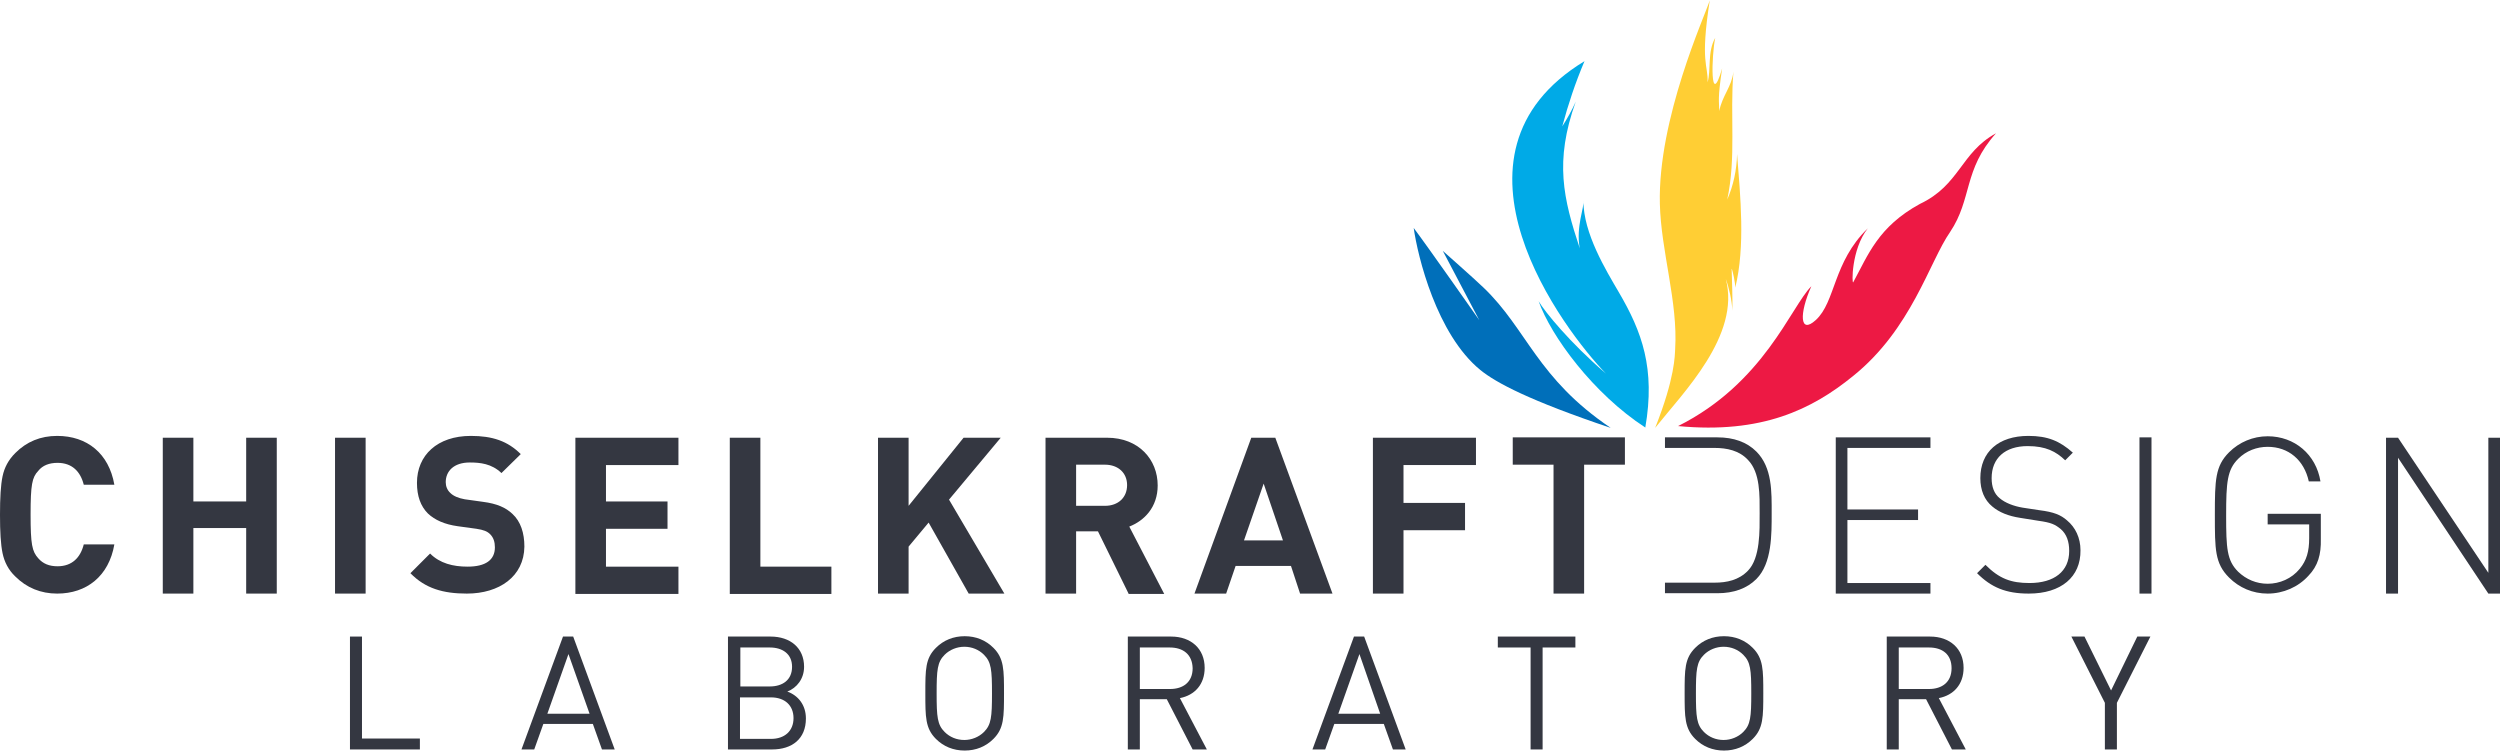 <?xml version="1.0" encoding="utf-8"?>
<!-- Generator: Adobe Illustrator 22.0.0, SVG Export Plug-In . SVG Version: 6.00 Build 0)  -->
<svg version="1.1" id="Layer_1" xmlns="http://www.w3.org/2000/svg" xmlns:xlink="http://www.w3.org/1999/xlink" x="0px" y="0px"
	 viewBox="0 0 686.5 206.1" style="enable-background:new 0 0 686.5 206.1;" xml:space="preserve">
<style type="text/css">
	.st0{fill:#343741;}
	.st1{fill-rule:evenodd;clip-rule:evenodd;fill:#006FBA;}
	.st2{fill-rule:evenodd;clip-rule:evenodd;fill:#FFCE34;}
	.st3{fill-rule:evenodd;clip-rule:evenodd;fill:#00AAE7;}
	.st4{fill-rule:evenodd;clip-rule:evenodd;fill:#ED1944;}
</style>
<g id="XMLID_8_">
	<g id="XMLID_390_">
		<g id="XMLID_722_">
			<g id="XMLID_723_">
				<g id="XMLID_724_">
					<path class="st0" d="M15.7,163c-4.5,0-8.4-1.6-11.5-4.7c-1.9-1.8-3-4-3.5-6.4C0.2,149.5,0,146,0,141.4c0-4.7,0.2-8.2,0.7-10.6
						c0.5-2.4,1.6-4.5,3.5-6.4c3.1-3.1,6.9-4.7,11.5-4.7c8.2,0,14.2,4.8,15.7,13.4h-8.4c-0.9-3.6-3.2-6-7.2-6
						c-2.3,0-4.1,0.7-5.3,2.2c-1.7,1.8-2.1,3.8-2.1,12s0.4,10.1,2.1,12c1.3,1.5,3,2.2,5.3,2.2c4,0,6.3-2.4,7.2-6h8.4
						C29.9,158.2,23.8,163,15.7,163z"/>
				</g>
			</g>
		</g>
		<g id="XMLID_718_">
			<g id="XMLID_719_">
				<g id="XMLID_720_">
					<path class="st0" d="M67.6,163V145H53.1V163h-8.4v-42.8h8.4v17.5h14.5v-17.5h8.4V163H67.6z"/>
				</g>
			</g>
		</g>
		<g id="XMLID_714_">
			<g id="XMLID_715_">
				<g id="XMLID_716_">
					<path class="st0" d="M92,163v-42.8h8.4V163H92z"/>
				</g>
			</g>
		</g>
		<g id="XMLID_710_">
			<g id="XMLID_711_">
				<g id="XMLID_712_">
					<path class="st0" d="M128.2,163c-6.5,0-11.4-1.4-15.5-5.6l5.4-5.4c2.7,2.7,6.3,3.6,10.3,3.6c4.9,0,7.5-1.8,7.5-5.3
						c0-1.5-0.4-2.7-1.3-3.6c-0.8-0.8-1.8-1.2-3.8-1.5l-5.1-0.7c-3.6-0.5-6.3-1.7-8.2-3.5c-2-2-3-4.8-3-8.4
						c0-7.6,5.6-12.9,14.8-12.9c5.9,0,10.1,1.4,13.7,5l-5.3,5.2c-2.7-2.6-5.9-2.9-8.7-2.9c-4.4,0-6.6,2.4-6.6,5.4
						c0,1.1,0.4,2.2,1.3,3c0.8,0.8,2.2,1.4,3.9,1.7l5,0.7c3.9,0.5,6.3,1.6,8.1,3.3c2.3,2.1,3.3,5.3,3.3,9
						C143.9,158.3,137.1,163,128.2,163z"/>
				</g>
			</g>
		</g>
		<g id="XMLID_706_">
			<g id="XMLID_707_">
				<g id="XMLID_708_">
					<path class="st0" d="M158,163v-42.8h28.3v7.5h-19.9v10h16.9v7.5h-16.9v10.4h19.9v7.5H158z"/>
				</g>
			</g>
		</g>
		<g id="XMLID_702_">
			<g id="XMLID_703_">
				<g id="XMLID_704_">
					<path class="st0" d="M200.4,163v-42.8h8.4v35.4h19.5v7.5H200.4z"/>
				</g>
			</g>
		</g>
		<g id="XMLID_698_">
			<g id="XMLID_699_">
				<g id="XMLID_700_">
					<path class="st0" d="M266,163l-11-19.5l-5.5,6.6V163h-8.4v-42.8h8.4v18.7l15.1-18.7h10.2l-14.2,17l15.2,25.8H266z"/>
				</g>
			</g>
		</g>
		<g id="XMLID_693_">
			<g id="XMLID_694_">
				<g id="XMLID_695_">
					<path class="st0" d="M309.9,163l-8.4-17.1h-6V163h-8.4v-42.8H304c8.7,0,13.9,6,13.9,13.1c0,6-3.7,9.7-7.8,11.3l9.6,18.5H309.9z
						 M303.4,127.6h-7.9v11.3h7.9c3.7,0,6.1-2.3,6.1-5.7C309.5,129.9,307.1,127.6,303.4,127.6z"/>
				</g>
			</g>
		</g>
		<g id="XMLID_688_">
			<g id="XMLID_689_">
				<g id="XMLID_690_">
					<path class="st0" d="M357,163l-2.5-7.6h-15.2l-2.6,7.6h-8.7l15.6-42.8h6.6l15.7,42.8H357z M347,132.8l-5.4,15.6h10.7L347,132.8
						z"/>
				</g>
			</g>
		</g>
		<g id="XMLID_680_">
			<g id="XMLID_681_">
				<g id="XMLID_682_">
					<path class="st0" d="M385.4,127.6v10.5h16.9v7.5h-16.9V163H377v-42.8h28.3v7.5H385.4z"/>
				</g>
			</g>
		</g>
		<g id="XMLID_670_">
			<g id="XMLID_677_">
				<g id="XMLID_678_">
					<path class="st0" d="M435,127.6V163h-8.4v-35.4h-11.2v-7.5h30.8v7.5H435z"/>
				</g>
			</g>
		</g>
		<g id="XMLID_410_">
			<g id="XMLID_411_">
				<g id="XMLID_412_">
					<path class="st0" d="M504.1,120.1h26v2.9h-22.8v16.9h19.4v2.9h-19.4v17.3h22.8v2.9h-26V120.1z"/>
				</g>
			</g>
		</g>
		<g id="XMLID_406_">
			<g id="XMLID_407_">
				<g id="XMLID_408_">
					<path class="st0" d="M557.1,163c-6.3,0-10.3-1.7-14.2-5.6l2.3-2.3c3.8,3.8,7,5,12.1,5c6.8,0,10.9-3.2,10.9-8.8
						c0-2.6-0.7-4.6-2.3-6c-1.6-1.3-2.6-1.8-6.2-2.3l-5-0.8c-3.2-0.5-5.7-1.5-7.6-3.1c-2.2-1.8-3.3-4.5-3.3-7.8
						c0-7.2,5-11.6,13.2-11.6c5.3,0,8.6,1.4,12.2,4.6l-2.1,2.1c-2.5-2.4-5.3-3.9-10.3-3.9c-6.2,0-9.9,3.3-9.9,8.8
						c0,2.4,0.7,4.3,2.2,5.5c1.5,1.3,3.9,2.2,6.3,2.6l4.6,0.7c4,0.5,5.9,1.3,7.6,2.8c2.3,1.9,3.7,4.8,3.7,8.2
						C571.4,158.4,566,163,557.1,163z"/>
				</g>
			</g>
		</g>
		<g id="XMLID_402_">
			<g id="XMLID_403_">
				<g id="XMLID_404_">
					<path class="st0" d="M587.5,120.1h3.3V163h-3.3V120.1z"/>
				</g>
			</g>
		</g>
		<g id="XMLID_398_">
			<g id="XMLID_399_">
				<g id="XMLID_400_">
					<path class="st0" d="M633.9,158.1c-2.8,3.1-6.9,4.9-11.2,4.9c-4.1,0-7.8-1.6-10.6-4.4c-3.9-3.9-3.9-7.7-3.9-17.2
						c0-9.6,0.1-13.4,3.9-17.2c2.8-2.8,6.6-4.4,10.6-4.4c7.4,0,13.3,5,14.5,12.4H634c-1.3-5.9-5.6-9.5-11.3-9.5
						c-3,0-5.9,1.1-8.1,3.3c-3,3-3.3,6.4-3.3,15.5c0,9.1,0.2,12.4,3.3,15.5c2.2,2.1,5,3.3,8.1,3.3c3.3,0,6.6-1.4,8.8-4.1
						c1.9-2.3,2.6-4.8,2.6-8.4v-3.8h-11.4v-2.9h14.6v6.9C637.4,152.3,636.5,155.4,633.9,158.1z"/>
				</g>
			</g>
		</g>
		<g id="XMLID_394_">
			<g id="XMLID_395_">
				<g id="XMLID_396_">
					<path class="st0" d="M658.5,125.7V163h-3.3v-42.8h3.3l24.8,37.1v-37.1h3.3V163h-3.3L658.5,125.7z"/>
				</g>
			</g>
		</g>
		<g id="XMLID_391_">
			<g id="XMLID_392_">
				<g id="XMLID_393_">
					<path class="st0" d="M482.3,124c-2.6-2.6-6.2-3.9-10.7-3.9h-14.4v2.9h3.3h6.7h3.6c3.4,0,6.8,0.7,9.2,3.3
						c3.4,3.5,3.2,9.8,3.2,14.6c0,4.8,0.2,12.3-3.2,15.8c-2.5,2.6-5.8,3.3-9.2,3.3h-3.6h-6.7h-3.3v2.9h14.4c4.5,0,8.1-1.3,10.7-3.9
						c4.3-4.3,4.2-12.3,4.2-18.1C486.5,135.2,486.7,128.4,482.3,124z"/>
				</g>
			</g>
		</g>
	</g>
	<g id="XMLID_197_">
		<g id="XMLID_386_">
			<g id="XMLID_387_">
				<g id="XMLID_388_">
					<path class="st0" d="M96.1,205.8v-31h3.3v28h15.9v3H96.1z"/>
				</g>
			</g>
		</g>
		<g id="XMLID_381_">
			<g id="XMLID_382_">
				<g id="XMLID_383_">
					<path class="st0" d="M165.3,205.8l-2.5-7h-13.6l-2.5,7h-3.5l11.4-31h2.8l11.4,31H165.3z M156.1,179.6l-5.8,16.4h11.6
						L156.1,179.6z"/>
				</g>
			</g>
		</g>
		<g id="XMLID_375_">
			<g id="XMLID_376_">
				<g id="XMLID_377_">
					<path class="st0" d="M212,205.8h-12.1v-31h11.7c5.4,0,9.2,3.1,9.2,8.3c0,3.3-2,5.8-4.6,6.8c3,1.1,5.1,3.7,5.1,7.4
						C221.3,202.9,217.5,205.8,212,205.8z M211.4,177.8h-8.1v10.7h8.1c3.4,0,6.1-1.7,6.1-5.4C217.5,179.5,214.8,177.8,211.4,177.8z
						 M211.7,191.5h-8.5v11.4h8.5c3.8,0,6.2-2.2,6.2-5.7C217.9,193.7,215.5,191.5,211.7,191.5z"/>
				</g>
			</g>
		</g>
		<g id="XMLID_370_">
			<g id="XMLID_371_">
				<g id="XMLID_372_">
					<path class="st0" d="M272.8,202.9c-2.1,2.1-4.8,3.2-7.9,3.2c-3.1,0-5.8-1.1-7.9-3.2c-2.9-2.9-2.9-6-2.9-12.5
						c0-6.6,0-9.6,2.9-12.5c2.1-2.1,4.8-3.2,7.9-3.2c3.1,0,5.8,1.1,7.9,3.2c2.9,2.9,2.9,6,2.9,12.5
						C275.7,196.9,275.7,200,272.8,202.9z M270.2,179.8c-1.4-1.4-3.3-2.2-5.4-2.2c-2,0-4,0.8-5.4,2.2c-2,2-2.2,4.1-2.2,10.6
						s0.2,8.6,2.2,10.6c1.4,1.4,3.3,2.2,5.4,2.2c2,0,4-0.8,5.4-2.2c2-2,2.2-4.1,2.2-10.6S272.2,181.8,270.2,179.8z"/>
				</g>
			</g>
		</g>
		<g id="XMLID_365_">
			<g id="XMLID_366_">
				<g id="XMLID_367_">
					<path class="st0" d="M327.5,205.8l-7.1-13.8H313v13.8h-3.3v-31h11.9c5.4,0,9.2,3.3,9.2,8.6c0,4.5-2.7,7.5-6.8,8.3l7.4,14.1
						H327.5z M321.2,177.8H313v11.4h8.3c3.6,0,6.2-1.9,6.2-5.7C327.4,179.7,324.9,177.8,321.2,177.8z"/>
				</g>
			</g>
		</g>
		<g id="XMLID_360_">
			<g id="XMLID_361_">
				<g id="XMLID_362_">
					<path class="st0" d="M382.5,205.8l-2.5-7h-13.6l-2.5,7h-3.5l11.4-31h2.8l11.4,31H382.5z M373.3,179.6l-5.8,16.4H379
						L373.3,179.6z"/>
				</g>
			</g>
		</g>
		<g id="XMLID_356_">
			<g id="XMLID_357_">
				<g id="XMLID_358_">
					<path class="st0" d="M423.6,177.8v28h-3.3v-28h-9v-3h21.3v3H423.6z"/>
				</g>
			</g>
		</g>
		<g id="XMLID_305_">
			<g id="XMLID_306_">
				<g id="XMLID_307_">
					<path class="st0" d="M481.3,202.9c-2.1,2.1-4.8,3.2-7.9,3.2c-3.1,0-5.8-1.1-7.9-3.2c-2.9-2.9-2.9-6-2.9-12.5
						c0-6.6,0-9.6,2.9-12.5c2.1-2.1,4.8-3.2,7.9-3.2c3.1,0,5.8,1.1,7.9,3.2c2.9,2.9,2.9,6,2.9,12.5
						C484.2,196.9,484.2,200,481.3,202.9z M478.7,179.8c-1.4-1.4-3.3-2.2-5.4-2.2c-2,0-4,0.8-5.4,2.2c-2,2-2.2,4.1-2.2,10.6
						s0.2,8.6,2.2,10.6c1.4,1.4,3.3,2.2,5.4,2.2c2,0,4-0.8,5.4-2.2c2-2,2.2-4.1,2.2-10.6S480.7,181.8,478.7,179.8z"/>
				</g>
			</g>
		</g>
		<g id="XMLID_202_">
			<g id="XMLID_203_">
				<g id="XMLID_204_">
					<path class="st0" d="M536,205.8l-7.1-13.8h-7.5v13.8h-3.3v-31H530c5.4,0,9.2,3.3,9.2,8.6c0,4.5-2.7,7.5-6.8,8.3l7.4,14.1H536z
						 M529.7,177.8h-8.3v11.4h8.3c3.6,0,6.2-1.9,6.2-5.7C535.9,179.7,533.4,177.8,529.7,177.8z"/>
				</g>
			</g>
		</g>
		<g id="XMLID_198_">
			<g id="XMLID_199_">
				<g id="XMLID_200_">
					<path class="st0" d="M581.3,193v12.8H578V193l-9.2-18.2h3.6l7.3,14.8l7.2-14.8h3.6L581.3,193z"/>
				</g>
			</g>
		</g>
	</g>
	<g id="XMLID_825_">
		<g id="XMLID_848_">
			<g id="XMLID_849_">
				<path id="XMLID_850_" class="st1" d="M407.4,79c-2.7-2.6-11.2-10.1-11.2-10.1l10,19c0,0-14.3-20.4-18-25.3
					c1.1,7.8,6.3,29.2,18.3,39c4.3,3.5,13.5,8.4,35.8,15.9C422,103.8,419.4,90.5,407.4,79z"/>
			</g>
		</g>
		<g id="XMLID_841_">
			<g id="XMLID_842_">
				<path id="XMLID_843_" class="st2" d="M471,10.4c-2.2,3.8-1.1,8.9-2.1,12.2c0.2-4.8-2.1-5.2,0.6-22.5
					c-1.3,4.2-14.3,32.5-13.7,55.9c0.3,12.9,5,27,4.2,39.8c-0.1,1.7,0,7.9-5.5,21.7c7.7-9.7,23.5-25.4,19.4-40.9
					c0.9,2.4,1.7,6,1.8,8.7c0.1-3.5-0.1-8.1-0.2-11.7c0.4,1.2,1,4,1,5.4c2.8-11.4,1.4-25.1,0.5-36.7c-0.1,4.4-1,8.6-2.7,12.5
					C476.8,43,475,32,476,19.7c-0.5,4.2-3,6.4-3.9,10.8c0-2.8-0.5-3.1,0.8-11.7C469.5,30.4,470,15.1,471,10.4z"/>
			</g>
		</g>
		<g id="XMLID_830_">
			<g id="XMLID_831_">
				<path id="XMLID_840_" class="st3" d="M435.1,16.8c-2.5,5.9-4.5,11.9-6.1,17.9c1.4-2.2,2.7-4.5,3.7-6.8
					c-5.9,16.5-3.4,26.6,1.1,40.3c-1.1-6,1.3-11.2,1-13.1c0,9,6.2,19.1,9.7,25.1c6.4,10.9,10.1,21,7.3,37.2
					c-14.3-9.3-25.9-25.1-29.3-34.7c1.7,2.9,8.5,11.3,18.5,19.9C429.6,90.9,392.8,42.5,435.1,16.8z"/>
			</g>
		</g>
		<g id="XMLID_826_">
			<g id="XMLID_827_">
				<path id="XMLID_828_" class="st4" d="M535.5,63.7c6.1-9.1,3.6-17.1,12.6-27.1c-9.7,5.3-9.9,14.2-20.9,19.4
					C515.7,62.3,513,70,508.9,77.5c-0.4,0.8-0.6-9,4-14.8c-9.6,9.3-8.8,20.2-14.3,25.2c-4.4,4-4.6-1.7-1.2-9.3
					c-5.6,5.6-13,26.6-36.6,38.4c23,2.2,36.8-4.6,48-13.7C524.9,90.4,529.8,71.9,535.5,63.7z"/>
			</g>
		</g>
	</g>
</g>
</svg>
